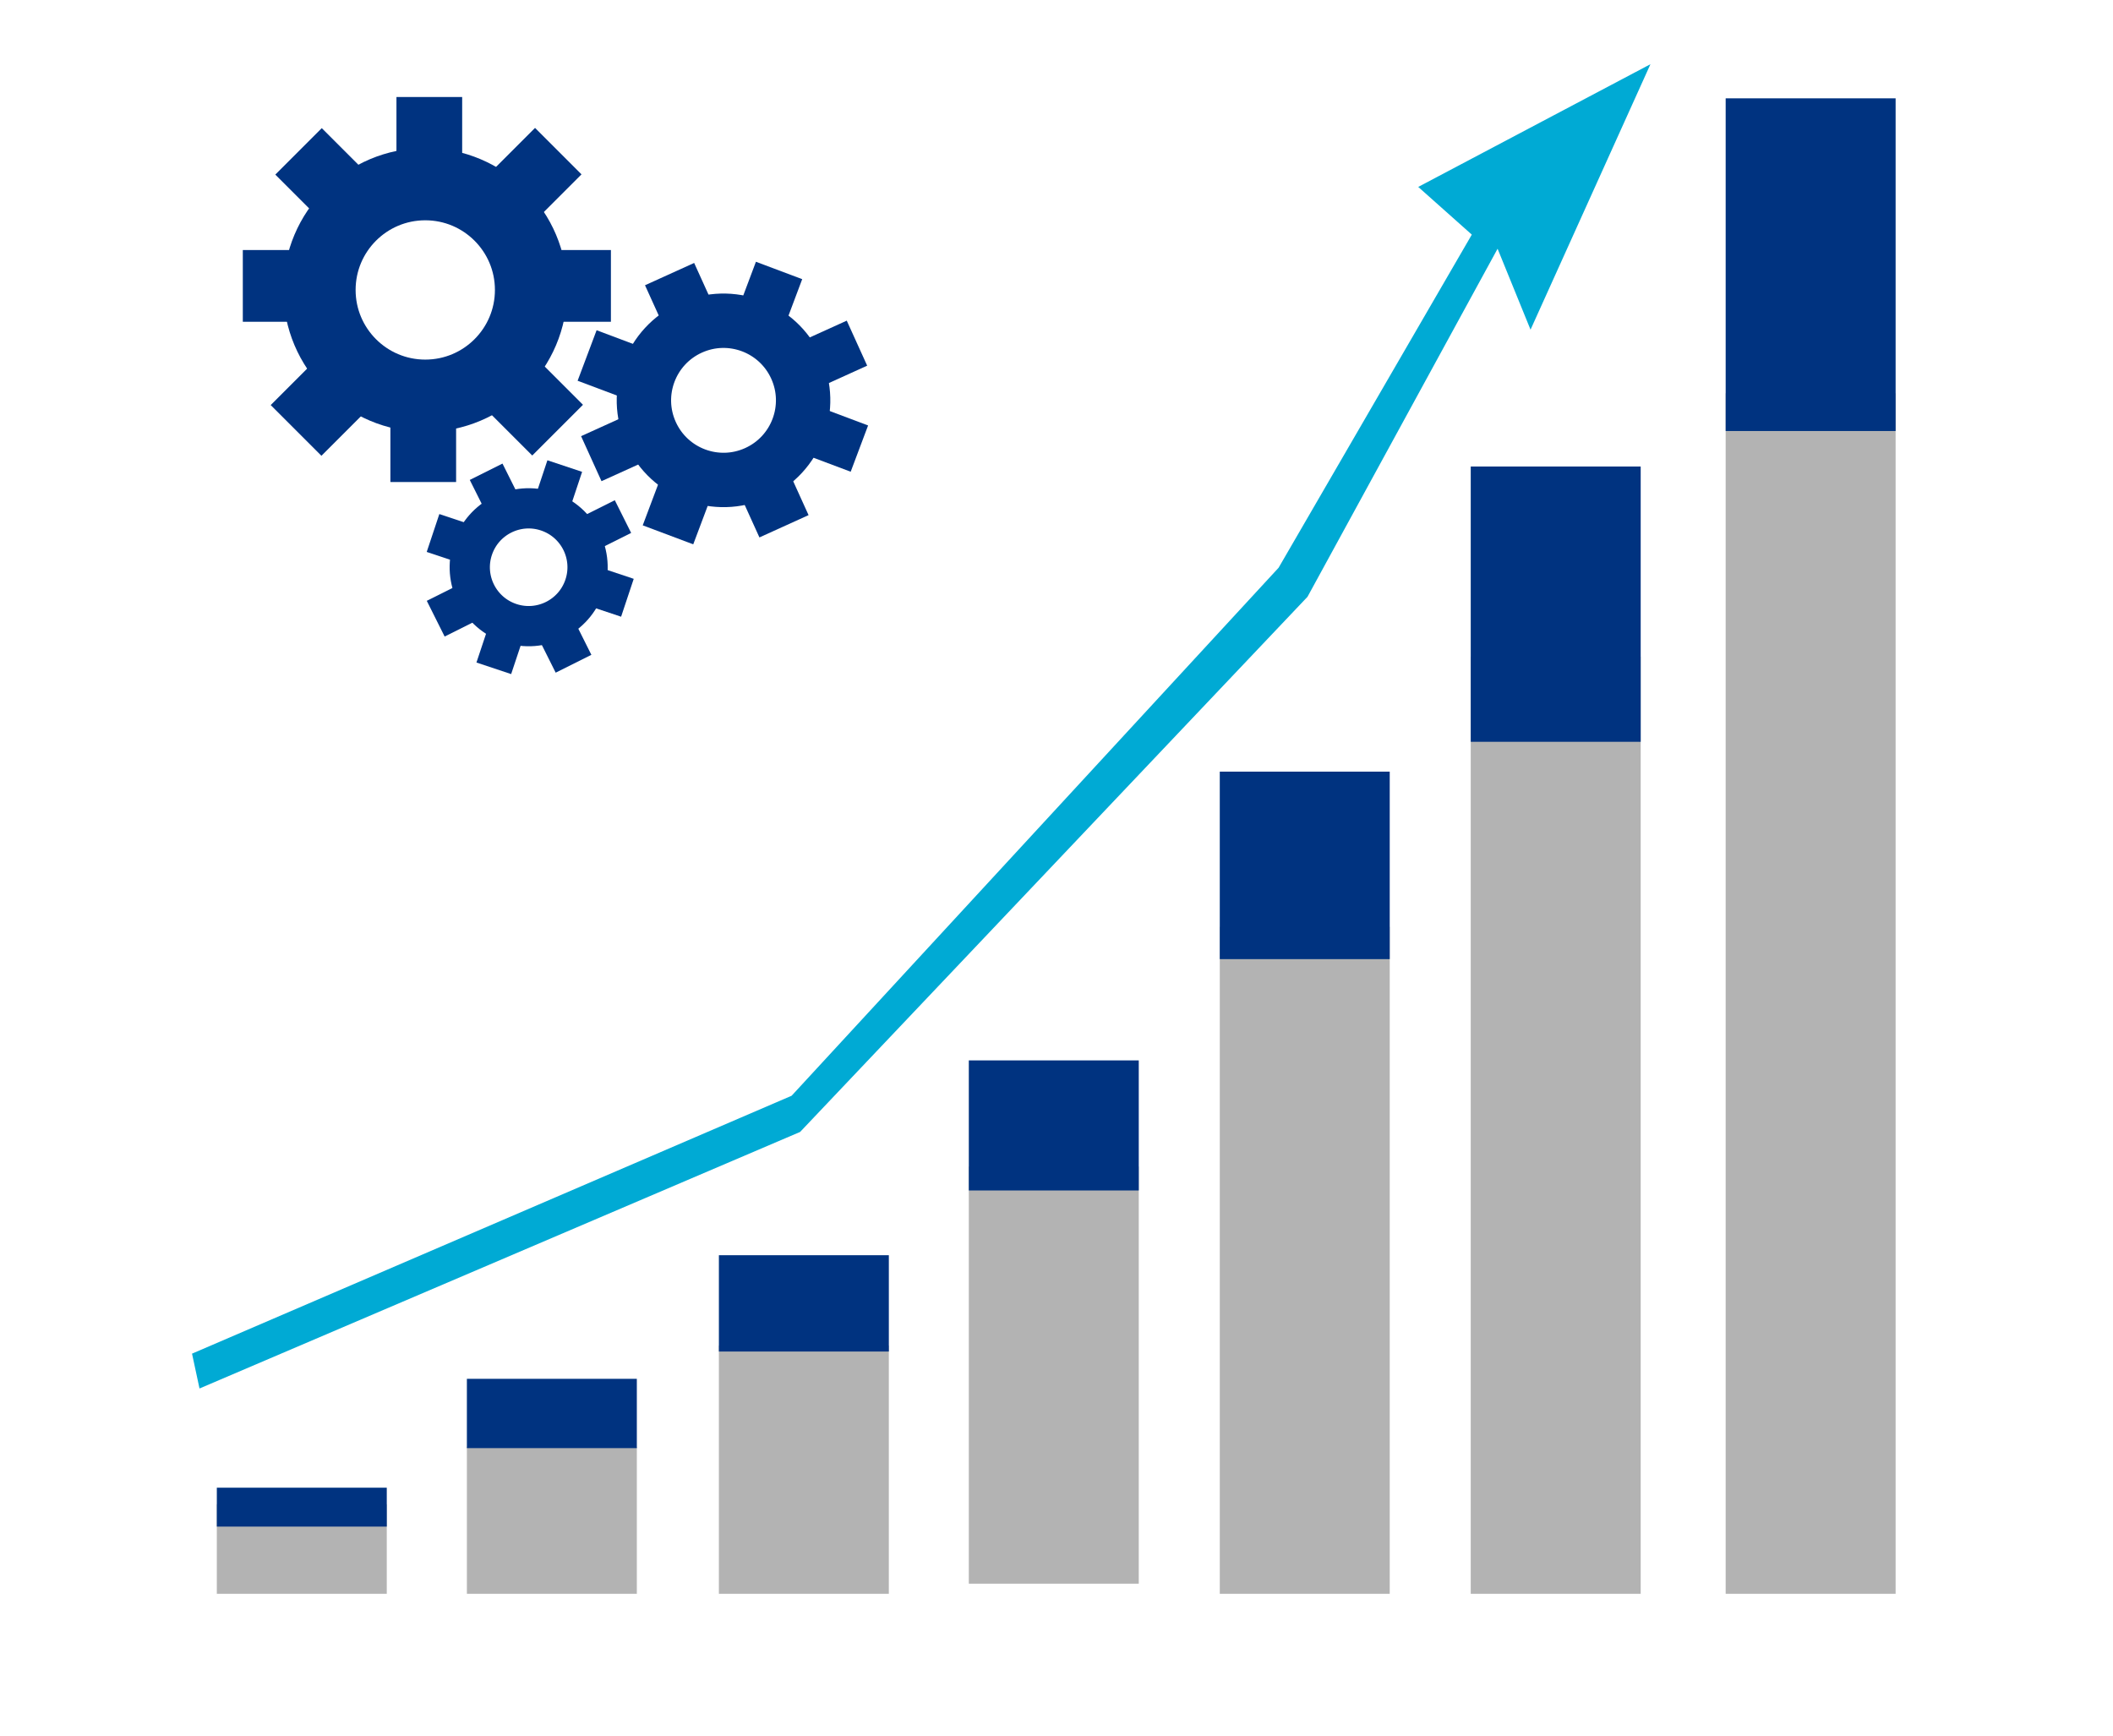 <?xml version="1.0" encoding="UTF-8" standalone="no"?>
<!-- Created with Inkscape (http://www.inkscape.org/) -->

<svg
   xmlns:dc="http://purl.org/dc/elements/1.1/"
   xmlns:cc="http://creativecommons.org/ns#"
   xmlns:rdf="http://www.w3.org/1999/02/22-rdf-syntax-ns#"
   xmlns:svg="http://www.w3.org/2000/svg"
   xmlns="http://www.w3.org/2000/svg"
   xmlns:sodipodi="http://sodipodi.sourceforge.net/DTD/sodipodi-0.dtd"
   xmlns:inkscape="http://www.inkscape.org/namespaces/inkscape"
   width="700"
   height="575"
   viewBox="0 0 700 575"
   id="svg2"
   version="1.1"
   inkscape:version="0.92pre2 r"
   sodipodi:docname="l2.svg"
   inkscape:export-filename="/home/sergioernestots/Documentos/Insperion/IMAGEN CORPORATIVA/IMAGENES/PyS/app_website.png"
   inkscape:export-xdpi="90"
   inkscape:export-ydpi="90">
  <defs
     id="defs4">
    <inkscape:perspective
       sodipodi:type="inkscape:persp3d"
       inkscape:vp_x="-23.82114 : 319.42841 : 1"
       inkscape:vp_y="0 : 1716.5906 : 0"
       inkscape:vp_z="758.1202 : 319.42841 : 1"
       inkscape:persp3d-origin="367.14953 : 119.15953 : 1"
       id="perspective6120" />
    <inkscape:perspective
       sodipodi:type="inkscape:persp3d"
       inkscape:vp_x="-364.19679 : 516.8156 : 1"
       inkscape:vp_y="0 : 2937.0987 : 0"
       inkscape:vp_z="1131.3546 : 516.8156 : 1"
       inkscape:persp3d-origin="383.57886 : 174.15411 : 1"
       id="perspective6120-1" />
    <inkscape:perspective
       sodipodi:type="inkscape:persp3d"
       inkscape:vp_x="978.12724 : 153.66288 : 1"
       inkscape:vp_y="0 : -2240.7686 : 0"
       inkscape:vp_z="-116.41131 : 153.66288 : 1"
       inkscape:persp3d-origin="430.85798 : 415.08586 : 1"
       id="perspective6120-1-1" />
    <inkscape:perspective
       sodipodi:type="inkscape:persp3d"
       inkscape:vp_x="-29.987086 : 316.82355 : 1"
       inkscape:vp_y="0 : 1716.5906 : 0"
       inkscape:vp_z="751.95424 : 316.82355 : 1"
       inkscape:persp3d-origin="360.98358 : 116.55466 : 1"
       id="perspective6120-8" />
    <inkscape:perspective
       sodipodi:type="inkscape:persp3d"
       inkscape:vp_x="935.64411 : 99.046336 : 1"
       inkscape:vp_y="0 : -2240.7686 : 0"
       inkscape:vp_z="-158.89444 : 99.046336 : 1"
       inkscape:persp3d-origin="388.37485 : 360.46932 : 1"
       id="perspective6120-1-1-0" />
    <inkscape:perspective
       sodipodi:type="inkscape:persp3d"
       inkscape:vp_x="1015.0702 : 100.16501 : 1"
       inkscape:vp_y="0 : -2240.7686 : 0"
       inkscape:vp_z="-79.468367 : 100.16501 : 1"
       inkscape:persp3d-origin="467.80092 : 361.58799 : 1"
       id="perspective6120-1-1-8" />
    <inkscape:perspective
       sodipodi:type="inkscape:persp3d"
       inkscape:vp_x="933.40676 : 88.978245 : 1"
       inkscape:vp_y="0 : -2240.7686 : 0"
       inkscape:vp_z="-161.1318 : 88.978245 : 1"
       inkscape:persp3d-origin="386.1375 : 350.40123 : 1"
       id="perspective6120-1-1-1" />
    <inkscape:perspective
       sodipodi:type="inkscape:persp3d"
       inkscape:vp_x="1012.8329 : 84.503537 : 1"
       inkscape:vp_y="0 : -2240.7686 : 0"
       inkscape:vp_z="-81.705718 : 84.503537 : 1"
       inkscape:persp3d-origin="465.56357 : 345.92653 : 1"
       id="perspective6120-1-1-3" />
    <inkscape:perspective
       sodipodi:type="inkscape:persp3d"
       inkscape:vp_x="875.23555 : 39.756455 : 1"
       inkscape:vp_y="0 : -2240.7686 : 0"
       inkscape:vp_z="-219.303 : 39.756455 : 1"
       inkscape:persp3d-origin="327.96629 : 301.17944 : 1"
       id="perspective6120-1-1-15" />
  </defs>
  <sodipodi:namedview
     id="base"
     pagecolor="#ffffff"
     bordercolor="#666666"
     borderopacity="1.0"
     inkscape:pageopacity="0.0"
     inkscape:pageshadow="2"
     inkscape:zoom="0.89391304"
     inkscape:cx="102.77237"
     inkscape:cy="287.5"
     inkscape:document-units="px"
     inkscape:current-layer="layer1"
     showgrid="false"
     units="px"
     showguides="false"
     inkscape:window-width="1366"
     inkscape:window-height="704"
     inkscape:window-x="0"
     inkscape:window-y="27"
     inkscape:window-maximized="1" />
  <g
     inkscape:label="Capa 1"
     inkscape:groupmode="layer"
     id="layer1"
     transform="translate(0,-477.362)">
    <g
       id="g4265"
       transform="translate(53.696,-7.831)">
      <rect
         rx="0"
         transform="rotate(-90)"
         ry="0"
         y="75.634"
         x="-644.883"
         height="21.769"
         width="23.764"
         id="rect5048-7"
         style="opacity:1;fill:#003380;fill-opacity:1;stroke:#000080;stroke-width:0;stroke-miterlimit:0;stroke-dasharray:none;stroke-opacity:1" />
      <circle
         r="35.049"
         cy="581.249"
         cx="87.188"
         id="path7832"
         style="opacity:1;fill:none;fill-opacity:1;stroke:#003380;stroke-width:23.947;stroke-miterlimit:0;stroke-dasharray:none;stroke-opacity:1" />
      <rect
         rx="0"
         transform="rotate(-90)"
         ry="0"
         y="77.643"
         x="-541.095"
         height="21.769"
         width="23.764"
         id="rect5048-7-4"
         style="opacity:1;fill:#003380;fill-opacity:1;stroke:#000080;stroke-width:0;stroke-miterlimit:0;stroke-dasharray:none;stroke-opacity:1" />
      <rect
         rx="0"
         transform="rotate(-90)"
         ry="0"
         y="26.744"
         x="-591.791"
         height="21.769"
         width="23.764"
         id="rect5048-7-5"
         style="opacity:1;fill:#003380;fill-opacity:1;stroke:#000080;stroke-width:0;stroke-miterlimit:0;stroke-dasharray:none;stroke-opacity:1" />
      <rect
         rx="0"
         transform="rotate(-90)"
         ry="0"
         y="126.919"
         x="-591.791"
         height="21.769"
         width="23.764"
         id="rect5048-7-2"
         style="opacity:1;fill:#003380;fill-opacity:1;stroke:#000080;stroke-width:0;stroke-miterlimit:0;stroke-dasharray:none;stroke-opacity:1" />
      <rect
         rx="0"
         transform="rotate(-135)"
         ry="0"
         y="-357.463"
         x="-434.273"
         height="21.769"
         width="23.764"
         id="rect5048-7-4-5"
         style="opacity:1;fill:#003380;fill-opacity:1;stroke:#000080;stroke-width:0;stroke-miterlimit:0;stroke-dasharray:none;stroke-opacity:1" />
      <rect
         rx="0"
         transform="matrix(0.707,-0.707,-0.707,-0.707,0,0)"
         ry="0"
         y="-482.249"
         x="-309.487"
         height="21.769"
         width="23.764"
         id="rect5048-7-4-5-4"
         style="opacity:1;fill:#003380;fill-opacity:1;stroke:#000080;stroke-width:0;stroke-miterlimit:0;stroke-dasharray:none;stroke-opacity:1" />
      <rect
         rx="0"
         transform="rotate(-135)"
         ry="0"
         y="-412.532"
         x="-487.179"
         height="21.769"
         width="23.764"
         id="rect5048-7-4-5-7"
         style="opacity:1;fill:#003380;fill-opacity:1;stroke:#000080;stroke-width:0;stroke-miterlimit:0;stroke-dasharray:none;stroke-opacity:1" />
      <rect
         rx="0"
         transform="matrix(0.707,-0.707,-0.707,-0.707,0,0)"
         ry="0"
         y="-536.581"
         x="-363.13"
         height="21.769"
         width="23.764"
         id="rect5048-7-4-5-7-4"
         style="opacity:1;fill:#003380;fill-opacity:1;stroke:#000080;stroke-width:0;stroke-miterlimit:0;stroke-dasharray:none;stroke-opacity:1" />
      <rect
         rx="0"
         transform="rotate(-71.569)"
         ry="0"
         y="321.596"
         x="-635.612"
         height="12.117"
         width="13.228"
         id="rect5048-7-3"
         style="opacity:1;fill:#003380;fill-opacity:1;stroke:#000080;stroke-width:0;stroke-miterlimit:0;stroke-dasharray:none;stroke-opacity:1" />
      <circle
         transform="rotate(18.431)"
         r="19.51"
         cy="600.191"
         cx="328.027"
         id="path7832-0"
         style="opacity:1;fill:none;fill-opacity:1;stroke:#003380;stroke-width:13.33;stroke-miterlimit:0;stroke-dasharray:none;stroke-opacity:1" />
      <rect
         rx="0"
         transform="rotate(-71.569)"
         ry="0"
         y="322.714"
         x="-577.839"
         height="12.117"
         width="13.228"
         id="rect5048-7-4-7"
         style="opacity:1;fill:#003380;fill-opacity:1;stroke:#000080;stroke-width:0;stroke-miterlimit:0;stroke-dasharray:none;stroke-opacity:1" />
      <rect
         rx="0"
         transform="rotate(-71.569)"
         ry="0"
         y="294.381"
         x="-606.059"
         height="12.117"
         width="13.228"
         id="rect5048-7-5-8"
         style="opacity:1;fill:#003380;fill-opacity:1;stroke:#000080;stroke-width:0;stroke-miterlimit:0;stroke-dasharray:none;stroke-opacity:1" />
      <rect
         rx="0"
         transform="rotate(-71.569)"
         ry="0"
         y="350.143"
         x="-606.059"
         height="12.117"
         width="13.228"
         id="rect5048-7-2-6"
         style="opacity:1;fill:#003380;fill-opacity:1;stroke:#000080;stroke-width:0;stroke-miterlimit:0;stroke-dasharray:none;stroke-opacity:1" />
      <rect
         rx="0"
         transform="rotate(-116.569)"
         ry="0"
         y="-196.963"
         x="-634.983"
         height="12.117"
         width="13.228"
         id="rect5048-7-4-5-8"
         style="opacity:1;fill:#003380;fill-opacity:1;stroke:#0000ff;stroke-width:0;stroke-miterlimit:0;stroke-dasharray:none;stroke-opacity:1" />
      <rect
         rx="0"
         transform="matrix(0.894,-0.447,-0.447,-0.894,0,0)"
         ry="0"
         y="-661.689"
         x="-170.257"
         height="12.117"
         width="13.228"
         id="rect5048-7-4-5-4-8"
         style="opacity:1;fill:#003380;fill-opacity:1;stroke:#000080;stroke-width:0;stroke-miterlimit:0;stroke-dasharray:none;stroke-opacity:1" />
      <rect
         rx="0"
         transform="rotate(-116.569)"
         ry="0"
         y="-227.616"
         x="-664.433"
         height="12.117"
         width="13.228"
         id="rect5048-7-4-5-7-43"
         style="opacity:1;fill:#003380;fill-opacity:1;stroke:#000080;stroke-width:0;stroke-miterlimit:0;stroke-dasharray:none;stroke-opacity:1" />
      <rect
         rx="0"
         transform="matrix(0.894,-0.447,-0.447,-0.894,0,0)"
         ry="0"
         y="-691.932"
         x="-200.117"
         height="12.117"
         width="13.228"
         id="rect5048-7-4-5-7-4-1"
         style="opacity:1;fill:#003380;fill-opacity:1;stroke:#000080;stroke-width:0;stroke-miterlimit:0;stroke-dasharray:none;stroke-opacity:1" />
      <rect
         rx="0"
         transform="rotate(-24.403)"
         ry="0"
         y="630.782"
         x="-133.751"
         height="16.377"
         width="17.878"
         id="rect5048-7-20"
         style="opacity:1;fill:#003380;fill-opacity:1;stroke:#000080;stroke-width:0;stroke-miterlimit:0;stroke-dasharray:none;stroke-opacity:1" />
      <circle
         transform="rotate(65.597)"
         r="26.368"
         cy="85.879"
         cx="639.474"
         id="path7832-6"
         style="opacity:1;fill:none;fill-opacity:1;stroke:#003380;stroke-width:18.016;stroke-miterlimit:0;stroke-dasharray:none;stroke-opacity:1" />
      <rect
         rx="0"
         transform="rotate(-24.403)"
         ry="0"
         y="632.294"
         x="-55.67"
         height="16.377"
         width="17.878"
         id="rect5048-7-4-8"
         style="opacity:1;fill:#003380;fill-opacity:1;stroke:#000080;stroke-width:0;stroke-miterlimit:0;stroke-dasharray:none;stroke-opacity:1" />
      <rect
         rx="0"
         transform="rotate(-24.403)"
         ry="0"
         y="594.002"
         x="-93.81"
         height="16.377"
         width="17.878"
         id="rect5048-7-5-9"
         style="opacity:1;fill:#003380;fill-opacity:1;stroke:#000080;stroke-width:0;stroke-miterlimit:0;stroke-dasharray:none;stroke-opacity:1" />
      <rect
         rx="0"
         transform="rotate(-24.403)"
         ry="0"
         y="669.364"
         x="-93.809"
         height="16.377"
         width="17.878"
         id="rect5048-7-2-2"
         style="opacity:1;fill:#003380;fill-opacity:1;stroke:#000080;stroke-width:0;stroke-miterlimit:0;stroke-dasharray:none;stroke-opacity:1" />
      <rect
         rx="0"
         transform="rotate(-69.403)"
         ry="0"
         y="385.35"
         x="-484.026"
         height="16.377"
         width="17.878"
         id="rect5048-7-4-5-6"
         style="opacity:1;fill:#003380;fill-opacity:1;stroke:#000080;stroke-width:0;stroke-miterlimit:0;stroke-dasharray:none;stroke-opacity:1" />
      <rect
         rx="0"
         transform="matrix(0.936,0.352,0.352,-0.936,0,0)"
         ry="0"
         y="-520.119"
         x="421.444"
         height="16.377"
         width="17.878"
         id="rect5048-7-4-5-4-6"
         style="opacity:1;fill:#003380;fill-opacity:1;stroke:#000080;stroke-width:0;stroke-miterlimit:0;stroke-dasharray:none;stroke-opacity:1" />
      <rect
         rx="0"
         transform="rotate(-69.403)"
         ry="0"
         y="343.922"
         x="-523.827"
         height="16.377"
         width="17.878"
         id="rect5048-7-4-5-7-49"
         style="opacity:1;fill:#003380;fill-opacity:1;stroke:#000080;stroke-width:0;stroke-miterlimit:0;stroke-dasharray:none;stroke-opacity:1" />
      <rect
         rx="0"
         transform="matrix(0.936,0.352,0.352,-0.936,0,0)"
         ry="0"
         y="-560.993"
         x="381.088"
         height="16.377"
         width="17.878"
         id="rect5048-7-4-5-7-4-5"
         style="opacity:1;fill:#003380;fill-opacity:1;stroke:#000080;stroke-width:0;stroke-miterlimit:0;stroke-dasharray:none;stroke-opacity:1" />
    </g>
    <rect
       style="opacity:1;fill:#b3b3b3;fill-opacity:1;stroke:#808080;stroke-width:0;stroke-miterlimit:0;stroke-dasharray:none;stroke-opacity:1"
       id="rect8604"
       width="56.301"
       height="29.67"
       x="71.833"
       y="975.708" />
    <rect
       style="opacity:1;fill:#b3b3b3;fill-opacity:1;stroke:#808080;stroke-width:0;stroke-miterlimit:0;stroke-dasharray:none;stroke-opacity:1"
       id="rect8604-0"
       width="56.301"
       height="48.687"
       x="154.673"
       y="956.69" />
    <rect
       style="opacity:1;fill:#b3b3b3;fill-opacity:1;stroke:#808080;stroke-width:0;stroke-miterlimit:0;stroke-dasharray:none;stroke-opacity:1"
       id="rect8604-4"
       width="56.301"
       height="310.458"
       x="487.232"
       y="694.92" />
    <rect
       style="opacity:1;fill:#b3b3b3;fill-opacity:1;stroke:#808080;stroke-width:0;stroke-miterlimit:0;stroke-dasharray:none;stroke-opacity:1"
       id="rect8604-8"
       width="56.301"
       height="220.964"
       x="404.092"
       y="784.414" />
    <rect
       style="opacity:1;fill:#b3b3b3;fill-opacity:1;stroke:#808080;stroke-width:0;stroke-miterlimit:0;stroke-dasharray:none;stroke-opacity:1"
       id="rect8604-7"
       width="56.301"
       height="82.248"
       x="238.156"
       y="923.13" />
    <rect
       style="opacity:1;fill:#b3b3b3;fill-opacity:1;stroke:#808080;stroke-width:0;stroke-miterlimit:0;stroke-dasharray:none;stroke-opacity:1"
       id="rect8604-1"
       width="56.301"
       height="138.182"
       x="320.952"
       y="863.84" />
    <rect
       style="opacity:1;fill:#b3b3b3;fill-opacity:1;stroke:#808080;stroke-width:0;stroke-miterlimit:0;stroke-dasharray:none;stroke-opacity:1"
       id="rect8604-72"
       width="56.301"
       height="397.715"
       x="571.683"
       y="607.663" />
    <rect
       style="opacity:1;fill:#003380;fill-opacity:1;stroke:#808080;stroke-width:0;stroke-miterlimit:0;stroke-dasharray:none;stroke-opacity:1"
       id="rect8604-722"
       width="56.301"
       height="12.89"
       x="71.832"
       y="970.221" />
    <rect
       style="opacity:1;fill:#003380;fill-opacity:1;stroke:#808080;stroke-width:0;stroke-miterlimit:0;stroke-dasharray:none;stroke-opacity:1"
       id="rect8604-0-6"
       width="56.301"
       height="22.958"
       x="154.672"
       y="934.153" />
    <rect
       style="opacity:1;fill:#003380;fill-opacity:1;stroke:#808080;stroke-width:0;stroke-miterlimit:0;stroke-dasharray:none;stroke-opacity:1"
       id="rect8604-4-1"
       width="56.301"
       height="91.197"
       x="487.231"
       y="631.913" />
    <rect
       style="opacity:1;fill:#003380;fill-opacity:1;stroke:#808080;stroke-width:0;stroke-miterlimit:0;stroke-dasharray:none;stroke-opacity:1"
       id="rect8604-8-0"
       width="56.301"
       height="62.112"
       x="404.092"
       y="732.999" />
    <rect
       style="opacity:1;fill:#003380;fill-opacity:1;stroke:#808080;stroke-width:0;stroke-miterlimit:0;stroke-dasharray:none;stroke-opacity:1"
       id="rect8604-7-6"
       width="56.301"
       height="31.907"
       x="238.156"
       y="893.203" />
    <rect
       style="opacity:1;fill:#003380;fill-opacity:1;stroke:#808080;stroke-width:0;stroke-miterlimit:0;stroke-dasharray:none;stroke-opacity:1"
       id="rect8604-1-1"
       width="56.301"
       height="43.094"
       x="320.952"
       y="828.66" />
    <rect
       style="opacity:1;fill:#003380;fill-opacity:1;stroke:#808080;stroke-width:0;stroke-miterlimit:0;stroke-dasharray:none;stroke-opacity:1"
       id="rect8604-72-5"
       width="56.301"
       height="110.215"
       x="571.683"
       y="509.938" />
    <path
       style="opacity:1;fill:#00aad4;fill-opacity:1;stroke:#000000;stroke-width:0;stroke-miterlimit:0;stroke-dasharray:none;stroke-opacity:1"
       inkscape:transform-center-x="10.76716"
       inkscape:transform-center-y="3.7166134"
       d="m 546.763,498.632 -39.723,87.947 -10.917,-26.813 L 433.152,675.075 265.065,852.36 66.093,937.355 63.615,925.811 262.248,840.372 423.577,665.451 487.585,555.092 469.835,539.287 Z"
       id="path4233"
       inkscape:connector-curvature="0"
       sodipodi:nodetypes="cccccccccccc" />
  </g>
</svg>
